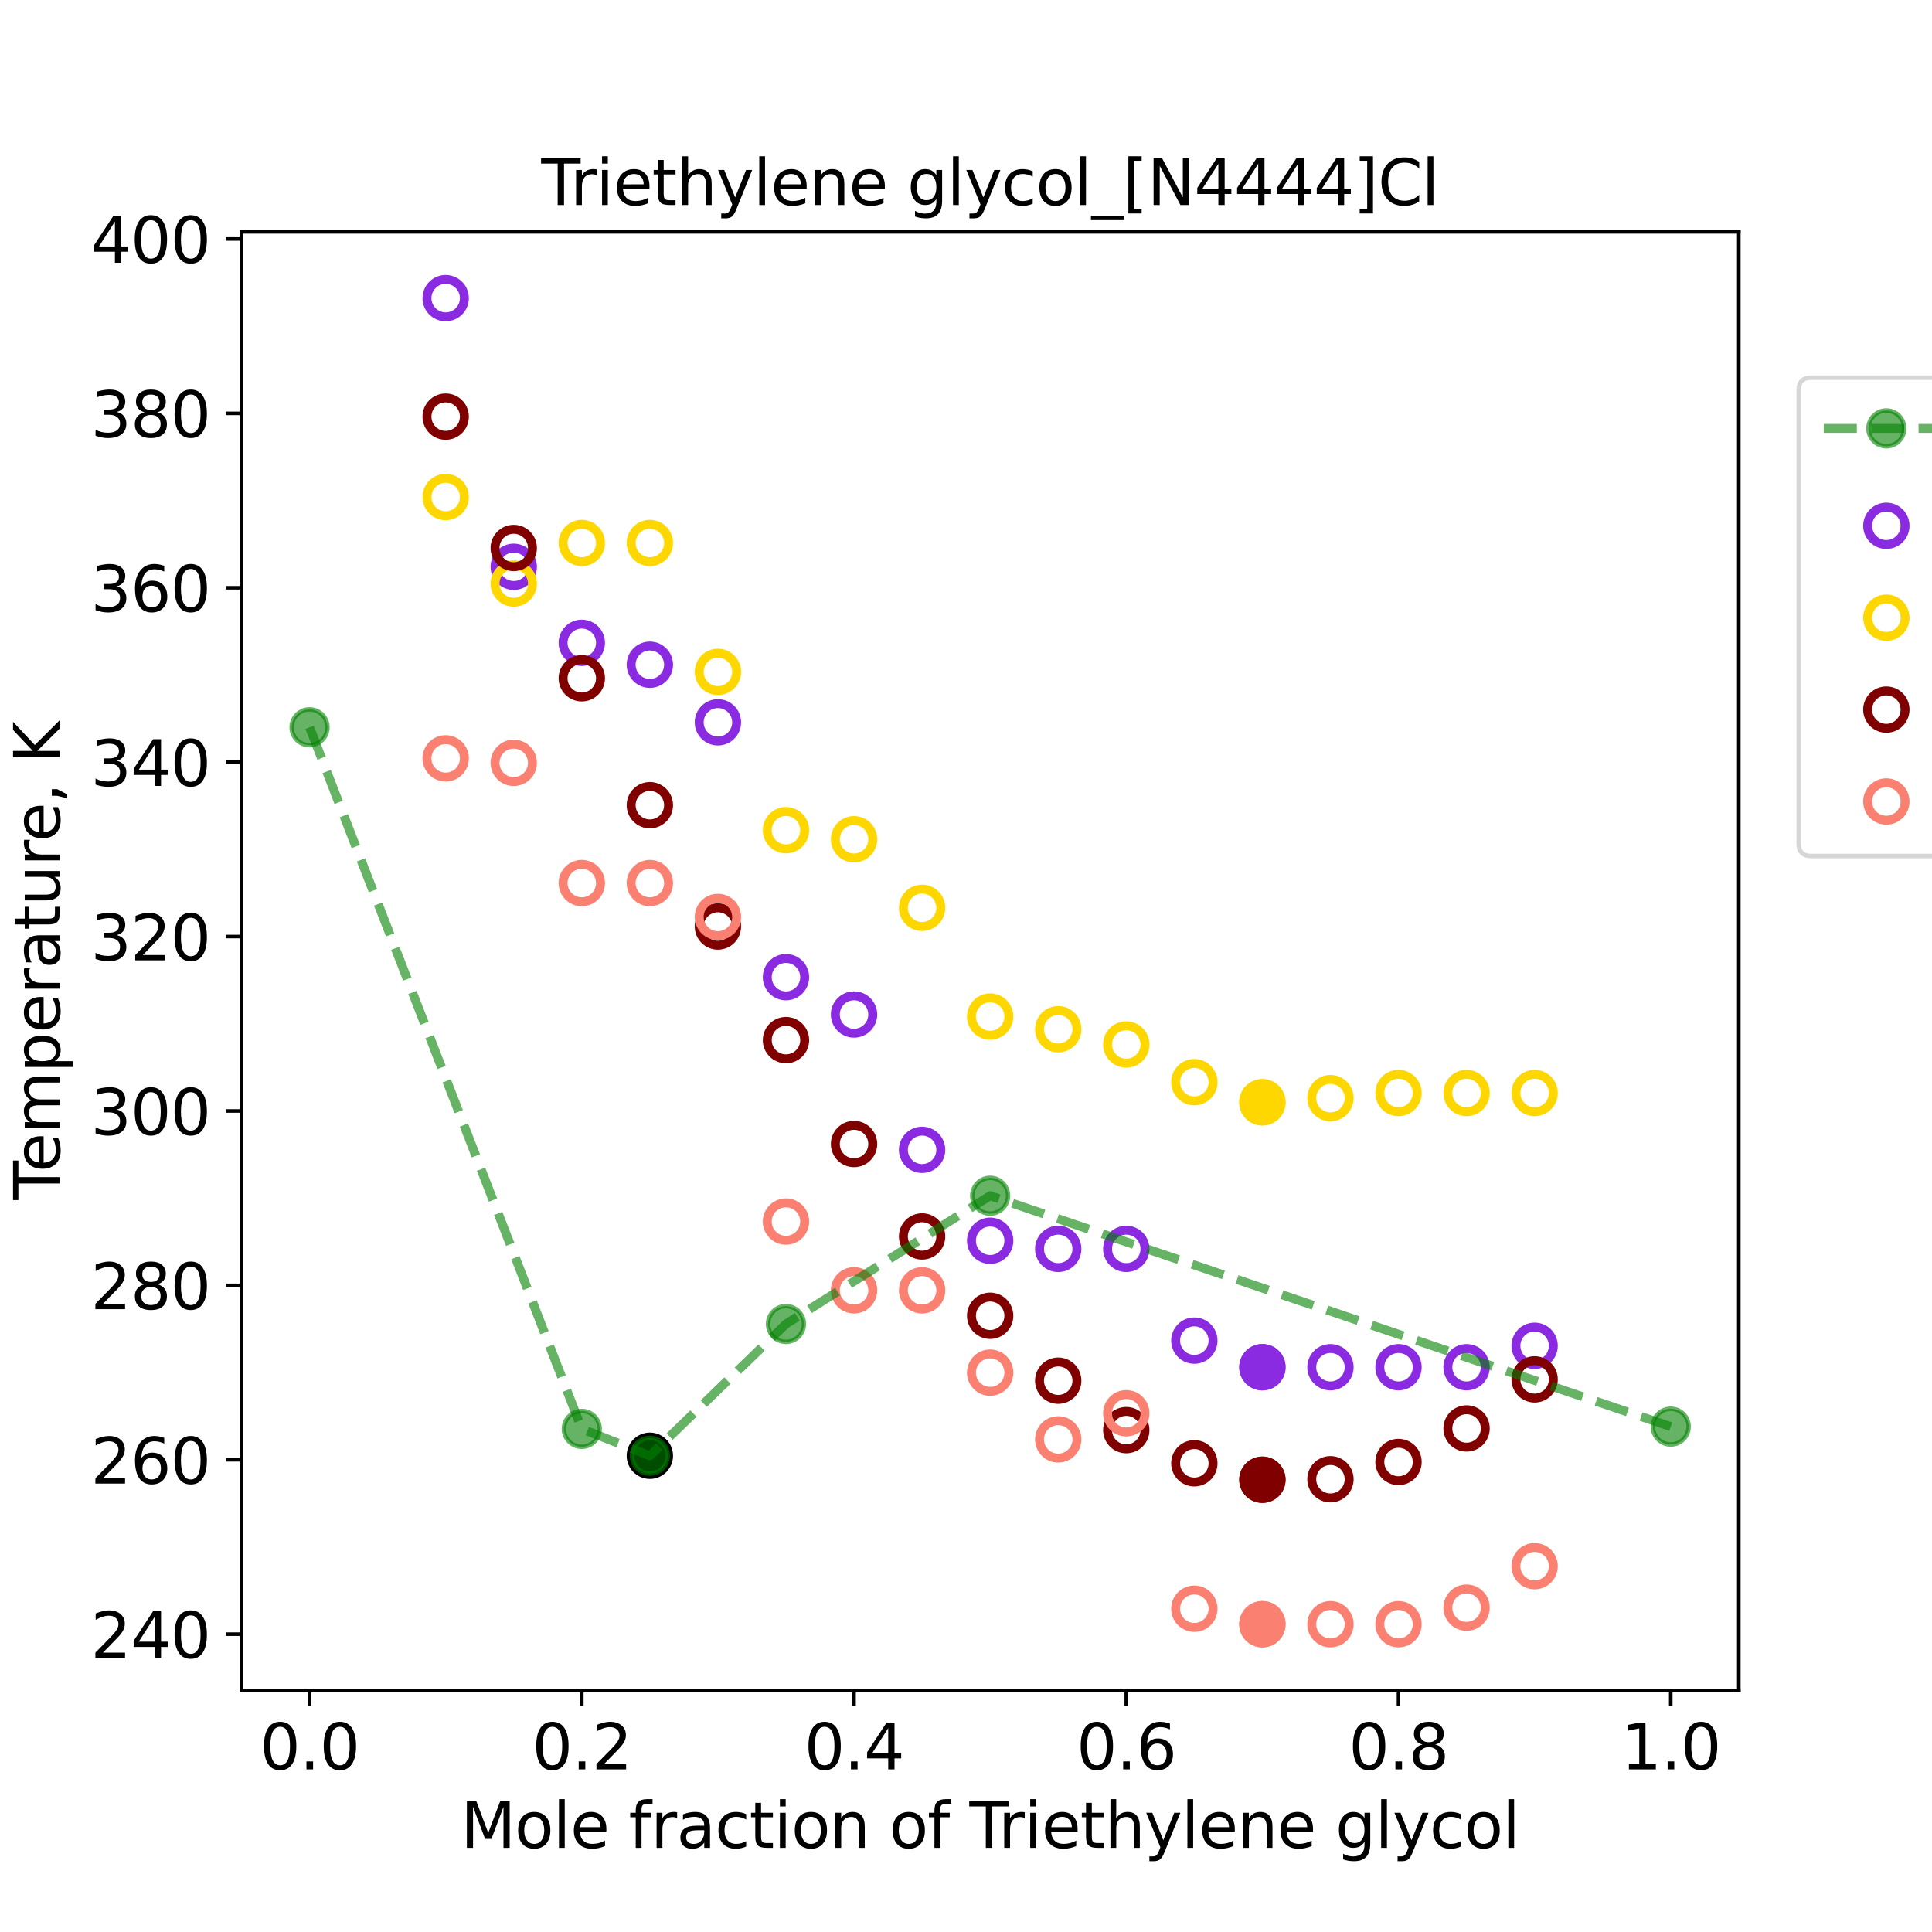 <?xml version="1.0" encoding="utf-8" standalone="no"?>
<!DOCTYPE svg PUBLIC "-//W3C//DTD SVG 1.1//EN"
  "http://www.w3.org/Graphics/SVG/1.1/DTD/svg11.dtd">
<svg xmlns:xlink="http://www.w3.org/1999/xlink" width="432pt" height="432pt" viewBox="0 0 432 432" xmlns="http://www.w3.org/2000/svg" version="1.1">
 <defs>
  <style type="text/css">*{stroke-linejoin: round; stroke-linecap: butt}</style>
 </defs>
 <g id="figure_1">
  <g id="patch_1">
   <path d="M 0 432 
L 432 432 
L 432 0 
L 0 0 
z
" style="fill: #ffffff"/>
  </g>
  <g id="axes_1">
   <g id="patch_2">
    <path d="M 54 378 
L 388.8 378 
L 388.8 51.84 
L 54 51.84 
z
" style="fill: #ffffff"/>
   </g>
   <g id="PathCollection_1">
    <defs>
     <path id="C0_0_ea75d1801b" d="M 0 4.183 
C 1.109 4.183 2.174 3.743 2.958 2.958 
C 3.743 2.174 4.183 1.109 4.183 -0 
C 4.183 -1.109 3.743 -2.174 2.958 -2.958 
C 2.174 -3.743 1.109 -4.183 0 -4.183 
C -1.109 -4.183 -2.174 -3.743 -2.958 -2.958 
C -3.743 -2.174 -4.183 -1.109 -4.183 0 
C -4.183 1.109 -3.743 2.174 -2.958 2.958 
C -2.174 3.743 -1.109 4.183 0 4.183 
z
"/>
    </defs>
    <g clip-path="url(#p69a6b32a7d)">
     <use xlink:href="#C0_0_ea75d1801b" x="99.655" y="66.665" style="fill: none; stroke: #8a2be2; stroke-width: 2"/>
    </g>
    <g clip-path="url(#p69a6b32a7d)">
     <use xlink:href="#C0_0_ea75d1801b" x="114.873" y="126.733" style="fill: none; stroke: #8a2be2; stroke-width: 2"/>
    </g>
    <g clip-path="url(#p69a6b32a7d)">
     <use xlink:href="#C0_0_ea75d1801b" x="130.091" y="143.737" style="fill: none; stroke: #8a2be2; stroke-width: 2"/>
    </g>
    <g clip-path="url(#p69a6b32a7d)">
     <use xlink:href="#C0_0_ea75d1801b" x="145.309" y="148.635" style="fill: none; stroke: #8a2be2; stroke-width: 2"/>
    </g>
    <g clip-path="url(#p69a6b32a7d)">
     <use xlink:href="#C0_0_ea75d1801b" x="160.527" y="161.515" style="fill: none; stroke: #8a2be2; stroke-width: 2"/>
    </g>
    <g clip-path="url(#p69a6b32a7d)">
     <use xlink:href="#C0_0_ea75d1801b" x="175.745" y="218.499" style="fill: none; stroke: #8a2be2; stroke-width: 2"/>
    </g>
    <g clip-path="url(#p69a6b32a7d)">
     <use xlink:href="#C0_0_ea75d1801b" x="190.964" y="226.847" style="fill: none; stroke: #8a2be2; stroke-width: 2"/>
    </g>
    <g clip-path="url(#p69a6b32a7d)">
     <use xlink:href="#C0_0_ea75d1801b" x="206.182" y="257.105" style="fill: none; stroke: #8a2be2; stroke-width: 2"/>
    </g>
    <g clip-path="url(#p69a6b32a7d)">
     <use xlink:href="#C0_0_ea75d1801b" x="221.4" y="277.436" style="fill: none; stroke: #8a2be2; stroke-width: 2"/>
    </g>
    <g clip-path="url(#p69a6b32a7d)">
     <use xlink:href="#C0_0_ea75d1801b" x="236.618" y="279.256" style="fill: none; stroke: #8a2be2; stroke-width: 2"/>
    </g>
    <g clip-path="url(#p69a6b32a7d)">
     <use xlink:href="#C0_0_ea75d1801b" x="251.836" y="279.256" style="fill: none; stroke: #8a2be2; stroke-width: 2"/>
    </g>
    <g clip-path="url(#p69a6b32a7d)">
     <use xlink:href="#C0_0_ea75d1801b" x="267.055" y="299.768" style="fill: none; stroke: #8a2be2; stroke-width: 2"/>
    </g>
    <g clip-path="url(#p69a6b32a7d)">
     <use xlink:href="#C0_0_ea75d1801b" x="282.273" y="305.715" style="fill: none; stroke: #8a2be2; stroke-width: 2"/>
    </g>
    <g clip-path="url(#p69a6b32a7d)">
     <use xlink:href="#C0_0_ea75d1801b" x="297.491" y="305.715" style="fill: none; stroke: #8a2be2; stroke-width: 2"/>
    </g>
    <g clip-path="url(#p69a6b32a7d)">
     <use xlink:href="#C0_0_ea75d1801b" x="312.709" y="305.715" style="fill: none; stroke: #8a2be2; stroke-width: 2"/>
    </g>
    <g clip-path="url(#p69a6b32a7d)">
     <use xlink:href="#C0_0_ea75d1801b" x="327.927" y="305.715" style="fill: none; stroke: #8a2be2; stroke-width: 2"/>
    </g>
    <g clip-path="url(#p69a6b32a7d)">
     <use xlink:href="#C0_0_ea75d1801b" x="343.145" y="300.92" style="fill: none; stroke: #8a2be2; stroke-width: 2"/>
    </g>
   </g>
   <g id="PathCollection_2">
    <defs>
     <path id="ma854fa7711" d="M 0 4.183 
C 1.109 4.183 2.174 3.743 2.958 2.958 
C 3.743 2.174 4.183 1.109 4.183 0 
C 4.183 -1.109 3.743 -2.174 2.958 -2.958 
C 2.174 -3.743 1.109 -4.183 0 -4.183 
C -1.109 -4.183 -2.174 -3.743 -2.958 -2.958 
C -3.743 -2.174 -4.183 -1.109 -4.183 0 
C -4.183 1.109 -3.743 2.174 -2.958 2.958 
C -2.174 3.743 -1.109 4.183 0 4.183 
z
" style="stroke: #8a2be2; stroke-width: 2"/>
    </defs>
    <g clip-path="url(#p69a6b32a7d)">
     <use xlink:href="#ma854fa7711" x="282.273" y="305.715" style="fill: #8a2be2; stroke: #8a2be2; stroke-width: 2"/>
    </g>
   </g>
   <g id="PathCollection_3">
    <defs>
     <path id="C1_0_8a185cbcf4" d="M 0 4.183 
C 1.109 4.183 2.174 3.743 2.958 2.958 
C 3.743 2.174 4.183 1.109 4.183 -0 
C 4.183 -1.109 3.743 -2.174 2.958 -2.958 
C 2.174 -3.743 1.109 -4.183 0 -4.183 
C -1.109 -4.183 -2.174 -3.743 -2.958 -2.958 
C -3.743 -2.174 -4.183 -1.109 -4.183 0 
C -4.183 1.109 -3.743 2.174 -2.958 2.958 
C -2.174 3.743 -1.109 4.183 0 4.183 
z
"/>
    </defs>
    <g clip-path="url(#p69a6b32a7d)">
     <use xlink:href="#C1_0_8a185cbcf4" x="99.655" y="111.134" style="fill: none; stroke: #ffd700; stroke-width: 2"/>
    </g>
    <g clip-path="url(#p69a6b32a7d)">
     <use xlink:href="#C1_0_8a185cbcf4" x="114.873" y="130.482" style="fill: none; stroke: #ffd700; stroke-width: 2"/>
    </g>
    <g clip-path="url(#p69a6b32a7d)">
     <use xlink:href="#C1_0_8a185cbcf4" x="130.091" y="121.409" style="fill: none; stroke: #ffd700; stroke-width: 2"/>
    </g>
    <g clip-path="url(#p69a6b32a7d)">
     <use xlink:href="#C1_0_8a185cbcf4" x="145.309" y="121.409" style="fill: none; stroke: #ffd700; stroke-width: 2"/>
    </g>
    <g clip-path="url(#p69a6b32a7d)">
     <use xlink:href="#C1_0_8a185cbcf4" x="160.527" y="150.231" style="fill: none; stroke: #ffd700; stroke-width: 2"/>
    </g>
    <g clip-path="url(#p69a6b32a7d)">
     <use xlink:href="#C1_0_8a185cbcf4" x="175.745" y="185.635" style="fill: none; stroke: #ffd700; stroke-width: 2"/>
    </g>
    <g clip-path="url(#p69a6b32a7d)">
     <use xlink:href="#C1_0_8a185cbcf4" x="190.964" y="187.658" style="fill: none; stroke: #ffd700; stroke-width: 2"/>
    </g>
    <g clip-path="url(#p69a6b32a7d)">
     <use xlink:href="#C1_0_8a185cbcf4" x="206.182" y="202.991" style="fill: none; stroke: #ffd700; stroke-width: 2"/>
    </g>
    <g clip-path="url(#p69a6b32a7d)">
     <use xlink:href="#C1_0_8a185cbcf4" x="221.4" y="227.304" style="fill: none; stroke: #ffd700; stroke-width: 2"/>
    </g>
    <g clip-path="url(#p69a6b32a7d)">
     <use xlink:href="#C1_0_8a185cbcf4" x="236.618" y="230.142" style="fill: none; stroke: #ffd700; stroke-width: 2"/>
    </g>
    <g clip-path="url(#p69a6b32a7d)">
     <use xlink:href="#C1_0_8a185cbcf4" x="251.836" y="233.547" style="fill: none; stroke: #ffd700; stroke-width: 2"/>
    </g>
    <g clip-path="url(#p69a6b32a7d)">
     <use xlink:href="#C1_0_8a185cbcf4" x="267.055" y="241.975" style="fill: none; stroke: #ffd700; stroke-width: 2"/>
    </g>
    <g clip-path="url(#p69a6b32a7d)">
     <use xlink:href="#C1_0_8a185cbcf4" x="282.273" y="246.471" style="fill: none; stroke: #ffd700; stroke-width: 2"/>
    </g>
    <g clip-path="url(#p69a6b32a7d)">
     <use xlink:href="#C1_0_8a185cbcf4" x="297.491" y="245.541" style="fill: none; stroke: #ffd700; stroke-width: 2"/>
    </g>
    <g clip-path="url(#p69a6b32a7d)">
     <use xlink:href="#C1_0_8a185cbcf4" x="312.709" y="244.397" style="fill: none; stroke: #ffd700; stroke-width: 2"/>
    </g>
    <g clip-path="url(#p69a6b32a7d)">
     <use xlink:href="#C1_0_8a185cbcf4" x="327.927" y="244.397" style="fill: none; stroke: #ffd700; stroke-width: 2"/>
    </g>
    <g clip-path="url(#p69a6b32a7d)">
     <use xlink:href="#C1_0_8a185cbcf4" x="343.145" y="244.397" style="fill: none; stroke: #ffd700; stroke-width: 2"/>
    </g>
   </g>
   <g id="PathCollection_4">
    <defs>
     <path id="m579e728702" d="M 0 4.183 
C 1.109 4.183 2.174 3.743 2.958 2.958 
C 3.743 2.174 4.183 1.109 4.183 0 
C 4.183 -1.109 3.743 -2.174 2.958 -2.958 
C 2.174 -3.743 1.109 -4.183 0 -4.183 
C -1.109 -4.183 -2.174 -3.743 -2.958 -2.958 
C -3.743 -2.174 -4.183 -1.109 -4.183 0 
C -4.183 1.109 -3.743 2.174 -2.958 2.958 
C -2.174 3.743 -1.109 4.183 0 4.183 
z
" style="stroke: #ffd700; stroke-width: 2"/>
    </defs>
    <g clip-path="url(#p69a6b32a7d)">
     <use xlink:href="#m579e728702" x="282.273" y="246.471" style="fill: #ffd700; stroke: #ffd700; stroke-width: 2"/>
    </g>
   </g>
   <g id="PathCollection_5">
    <defs>
     <path id="C2_0_45be7ba419" d="M 0 4.183 
C 1.109 4.183 2.174 3.743 2.958 2.958 
C 3.743 2.174 4.183 1.109 4.183 -0 
C 4.183 -1.109 3.743 -2.174 2.958 -2.958 
C 2.174 -3.743 1.109 -4.183 0 -4.183 
C -1.109 -4.183 -2.174 -3.743 -2.958 -2.958 
C -3.743 -2.174 -4.183 -1.109 -4.183 0 
C -4.183 1.109 -3.743 2.174 -2.958 2.958 
C -2.174 3.743 -1.109 4.183 0 4.183 
z
"/>
    </defs>
    <g clip-path="url(#p69a6b32a7d)">
     <use xlink:href="#C2_0_45be7ba419" x="99.655" y="93.163" style="fill: none; stroke: #800000; stroke-width: 2"/>
    </g>
    <g clip-path="url(#p69a6b32a7d)">
     <use xlink:href="#C2_0_45be7ba419" x="114.873" y="122.532" style="fill: none; stroke: #800000; stroke-width: 2"/>
    </g>
    <g clip-path="url(#p69a6b32a7d)">
     <use xlink:href="#C2_0_45be7ba419" x="130.091" y="151.664" style="fill: none; stroke: #800000; stroke-width: 2"/>
    </g>
    <g clip-path="url(#p69a6b32a7d)">
     <use xlink:href="#C2_0_45be7ba419" x="145.309" y="180.044" style="fill: none; stroke: #800000; stroke-width: 2"/>
    </g>
    <g clip-path="url(#p69a6b32a7d)">
     <use xlink:href="#C2_0_45be7ba419" x="160.527" y="207.172" style="fill: none; stroke: #800000; stroke-width: 2"/>
    </g>
    <g clip-path="url(#p69a6b32a7d)">
     <use xlink:href="#C2_0_45be7ba419" x="175.745" y="232.573" style="fill: none; stroke: #800000; stroke-width: 2"/>
    </g>
    <g clip-path="url(#p69a6b32a7d)">
     <use xlink:href="#C2_0_45be7ba419" x="190.964" y="255.807" style="fill: none; stroke: #800000; stroke-width: 2"/>
    </g>
    <g clip-path="url(#p69a6b32a7d)">
     <use xlink:href="#C2_0_45be7ba419" x="206.182" y="276.471" style="fill: none; stroke: #800000; stroke-width: 2"/>
    </g>
    <g clip-path="url(#p69a6b32a7d)">
     <use xlink:href="#C2_0_45be7ba419" x="221.4" y="294.211" style="fill: none; stroke: #800000; stroke-width: 2"/>
    </g>
    <g clip-path="url(#p69a6b32a7d)">
     <use xlink:href="#C2_0_45be7ba419" x="236.618" y="308.727" style="fill: none; stroke: #800000; stroke-width: 2"/>
    </g>
    <g clip-path="url(#p69a6b32a7d)">
     <use xlink:href="#C2_0_45be7ba419" x="251.836" y="319.781" style="fill: none; stroke: #800000; stroke-width: 2"/>
    </g>
    <g clip-path="url(#p69a6b32a7d)">
     <use xlink:href="#C2_0_45be7ba419" x="267.055" y="327.198" style="fill: none; stroke: #800000; stroke-width: 2"/>
    </g>
    <g clip-path="url(#p69a6b32a7d)">
     <use xlink:href="#C2_0_45be7ba419" x="282.273" y="330.87" style="fill: none; stroke: #800000; stroke-width: 2"/>
    </g>
    <g clip-path="url(#p69a6b32a7d)">
     <use xlink:href="#C2_0_45be7ba419" x="297.491" y="330.762" style="fill: none; stroke: #800000; stroke-width: 2"/>
    </g>
    <g clip-path="url(#p69a6b32a7d)">
     <use xlink:href="#C2_0_45be7ba419" x="312.709" y="326.906" style="fill: none; stroke: #800000; stroke-width: 2"/>
    </g>
    <g clip-path="url(#p69a6b32a7d)">
     <use xlink:href="#C2_0_45be7ba419" x="327.927" y="319.407" style="fill: none; stroke: #800000; stroke-width: 2"/>
    </g>
    <g clip-path="url(#p69a6b32a7d)">
     <use xlink:href="#C2_0_45be7ba419" x="343.145" y="308.433" style="fill: none; stroke: #800000; stroke-width: 2"/>
    </g>
   </g>
   <g id="PathCollection_6">
    <defs>
     <path id="m05f10bb26f" d="M 0 4.183 
C 1.109 4.183 2.174 3.743 2.958 2.958 
C 3.743 2.174 4.183 1.109 4.183 0 
C 4.183 -1.109 3.743 -2.174 2.958 -2.958 
C 2.174 -3.743 1.109 -4.183 0 -4.183 
C -1.109 -4.183 -2.174 -3.743 -2.958 -2.958 
C -3.743 -2.174 -4.183 -1.109 -4.183 0 
C -4.183 1.109 -3.743 2.174 -2.958 2.958 
C -2.174 3.743 -1.109 4.183 0 4.183 
z
" style="stroke: #800000; stroke-width: 2"/>
    </defs>
    <g clip-path="url(#p69a6b32a7d)">
     <use xlink:href="#m05f10bb26f" x="282.273" y="330.87" style="fill: #800000; stroke: #800000; stroke-width: 2"/>
    </g>
   </g>
   <g id="PathCollection_7">
    <defs>
     <path id="C3_0_28c81e7f8f" d="M 0 4.183 
C 1.109 4.183 2.174 3.743 2.958 2.958 
C 3.743 2.174 4.183 1.109 4.183 -0 
C 4.183 -1.109 3.743 -2.174 2.958 -2.958 
C 2.174 -3.743 1.109 -4.183 0 -4.183 
C -1.109 -4.183 -2.174 -3.743 -2.958 -2.958 
C -3.743 -2.174 -4.183 -1.109 -4.183 0 
C -4.183 1.109 -3.743 2.174 -2.958 2.958 
C -2.174 3.743 -1.109 4.183 0 4.183 
z
"/>
    </defs>
    <g clip-path="url(#p69a6b32a7d)">
     <use xlink:href="#C3_0_28c81e7f8f" x="99.655" y="169.573" style="fill: none; stroke: #fa8072; stroke-width: 2"/>
    </g>
    <g clip-path="url(#p69a6b32a7d)">
     <use xlink:href="#C3_0_28c81e7f8f" x="114.873" y="170.575" style="fill: none; stroke: #fa8072; stroke-width: 2"/>
    </g>
    <g clip-path="url(#p69a6b32a7d)">
     <use xlink:href="#C3_0_28c81e7f8f" x="130.091" y="197.455" style="fill: none; stroke: #fa8072; stroke-width: 2"/>
    </g>
    <g clip-path="url(#p69a6b32a7d)">
     <use xlink:href="#C3_0_28c81e7f8f" x="145.309" y="197.455" style="fill: none; stroke: #fa8072; stroke-width: 2"/>
    </g>
    <g clip-path="url(#p69a6b32a7d)">
     <use xlink:href="#C3_0_28c81e7f8f" x="160.527" y="205.031" style="fill: none; stroke: #fa8072; stroke-width: 2"/>
    </g>
    <g clip-path="url(#p69a6b32a7d)">
     <use xlink:href="#C3_0_28c81e7f8f" x="175.745" y="273.146" style="fill: none; stroke: #fa8072; stroke-width: 2"/>
    </g>
    <g clip-path="url(#p69a6b32a7d)">
     <use xlink:href="#C3_0_28c81e7f8f" x="190.964" y="288.522" style="fill: none; stroke: #fa8072; stroke-width: 2"/>
    </g>
    <g clip-path="url(#p69a6b32a7d)">
     <use xlink:href="#C3_0_28c81e7f8f" x="206.182" y="288.522" style="fill: none; stroke: #fa8072; stroke-width: 2"/>
    </g>
    <g clip-path="url(#p69a6b32a7d)">
     <use xlink:href="#C3_0_28c81e7f8f" x="221.4" y="306.928" style="fill: none; stroke: #fa8072; stroke-width: 2"/>
    </g>
    <g clip-path="url(#p69a6b32a7d)">
     <use xlink:href="#C3_0_28c81e7f8f" x="236.618" y="321.855" style="fill: none; stroke: #fa8072; stroke-width: 2"/>
    </g>
    <g clip-path="url(#p69a6b32a7d)">
     <use xlink:href="#C3_0_28c81e7f8f" x="251.836" y="316.008" style="fill: none; stroke: #fa8072; stroke-width: 2"/>
    </g>
    <g clip-path="url(#p69a6b32a7d)">
     <use xlink:href="#C3_0_28c81e7f8f" x="267.055" y="359.712" style="fill: none; stroke: #fa8072; stroke-width: 2"/>
    </g>
    <g clip-path="url(#p69a6b32a7d)">
     <use xlink:href="#C3_0_28c81e7f8f" x="282.273" y="363.175" style="fill: none; stroke: #fa8072; stroke-width: 2"/>
    </g>
    <g clip-path="url(#p69a6b32a7d)">
     <use xlink:href="#C3_0_28c81e7f8f" x="297.491" y="363.175" style="fill: none; stroke: #fa8072; stroke-width: 2"/>
    </g>
    <g clip-path="url(#p69a6b32a7d)">
     <use xlink:href="#C3_0_28c81e7f8f" x="312.709" y="363.175" style="fill: none; stroke: #fa8072; stroke-width: 2"/>
    </g>
    <g clip-path="url(#p69a6b32a7d)">
     <use xlink:href="#C3_0_28c81e7f8f" x="327.927" y="359.473" style="fill: none; stroke: #fa8072; stroke-width: 2"/>
    </g>
    <g clip-path="url(#p69a6b32a7d)">
     <use xlink:href="#C3_0_28c81e7f8f" x="343.145" y="350.198" style="fill: none; stroke: #fa8072; stroke-width: 2"/>
    </g>
   </g>
   <g id="PathCollection_8">
    <defs>
     <path id="m767ff9e479" d="M 0 4.183 
C 1.109 4.183 2.174 3.743 2.958 2.958 
C 3.743 2.174 4.183 1.109 4.183 0 
C 4.183 -1.109 3.743 -2.174 2.958 -2.958 
C 2.174 -3.743 1.109 -4.183 0 -4.183 
C -1.109 -4.183 -2.174 -3.743 -2.958 -2.958 
C -3.743 -2.174 -4.183 -1.109 -4.183 0 
C -4.183 1.109 -3.743 2.174 -2.958 2.958 
C -2.174 3.743 -1.109 4.183 0 4.183 
z
" style="stroke: #fa8072; stroke-width: 2"/>
    </defs>
    <g clip-path="url(#p69a6b32a7d)">
     <use xlink:href="#m767ff9e479" x="282.273" y="363.175" style="fill: #fa8072; stroke: #fa8072; stroke-width: 2"/>
    </g>
   </g>
   <g id="PathCollection_9">
    <defs>
     <path id="medb90d5c50" d="M 0 4.183 
C 1.109 4.183 2.174 3.743 2.958 2.958 
C 3.743 2.174 4.183 1.109 4.183 0 
C 4.183 -1.109 3.743 -2.174 2.958 -2.958 
C 2.174 -3.743 1.109 -4.183 0 -4.183 
C -1.109 -4.183 -2.174 -3.743 -2.958 -2.958 
C -3.743 -2.174 -4.183 -1.109 -4.183 0 
C -4.183 1.109 -3.743 2.174 -2.958 2.958 
C -2.174 3.743 -1.109 4.183 0 4.183 
z
" style="stroke: #000000; stroke-width: 2"/>
    </defs>
    <g clip-path="url(#p69a6b32a7d)">
     <use xlink:href="#medb90d5c50" x="145.309" y="325.51" style="stroke: #000000; stroke-width: 2"/>
    </g>
   </g>
   <g id="matplotlib.axis_1">
    <g id="xtick_1">
     <g id="line2d_1">
      <defs>
       <path id="m8819a1ebcc" d="M 0 0 
L 0 3.5 
" style="stroke: #000000; stroke-width: 0.8"/>
      </defs>
      <g>
       <use xlink:href="#m8819a1ebcc" x="69.218" y="378" style="stroke: #000000; stroke-width: 0.8"/>
      </g>
     </g>
     <g id="text_1">
      <!-- 0.0 -->
      <g transform="translate(58.086 395.638)scale(0.14 -0.14)">
       <defs>
        <path id="DejaVuSans-30" d="M 2034 4250 
Q 1547 4250 1301 3770 
Q 1056 3291 1056 2328 
Q 1056 1369 1301 889 
Q 1547 409 2034 409 
Q 2525 409 2770 889 
Q 3016 1369 3016 2328 
Q 3016 3291 2770 3770 
Q 2525 4250 2034 4250 
z
M 2034 4750 
Q 2819 4750 3233 4129 
Q 3647 3509 3647 2328 
Q 3647 1150 3233 529 
Q 2819 -91 2034 -91 
Q 1250 -91 836 529 
Q 422 1150 422 2328 
Q 422 3509 836 4129 
Q 1250 4750 2034 4750 
z
" transform="scale(0.016)"/>
        <path id="DejaVuSans-2e" d="M 684 794 
L 1344 794 
L 1344 0 
L 684 0 
L 684 794 
z
" transform="scale(0.016)"/>
       </defs>
       <use xlink:href="#DejaVuSans-30"/>
       <use xlink:href="#DejaVuSans-2e" x="63.623"/>
       <use xlink:href="#DejaVuSans-30" x="95.41"/>
      </g>
     </g>
    </g>
    <g id="xtick_2">
     <g id="line2d_2">
      <g>
       <use xlink:href="#m8819a1ebcc" x="130.091" y="378" style="stroke: #000000; stroke-width: 0.8"/>
      </g>
     </g>
     <g id="text_2">
      <!-- 0.2 -->
      <g transform="translate(118.959 395.638)scale(0.14 -0.14)">
       <defs>
        <path id="DejaVuSans-32" d="M 1228 531 
L 3431 531 
L 3431 0 
L 469 0 
L 469 531 
Q 828 903 1448 1529 
Q 2069 2156 2228 2338 
Q 2531 2678 2651 2914 
Q 2772 3150 2772 3378 
Q 2772 3750 2511 3984 
Q 2250 4219 1831 4219 
Q 1534 4219 1204 4116 
Q 875 4013 500 3803 
L 500 4441 
Q 881 4594 1212 4672 
Q 1544 4750 1819 4750 
Q 2544 4750 2975 4387 
Q 3406 4025 3406 3419 
Q 3406 3131 3298 2873 
Q 3191 2616 2906 2266 
Q 2828 2175 2409 1742 
Q 1991 1309 1228 531 
z
" transform="scale(0.016)"/>
       </defs>
       <use xlink:href="#DejaVuSans-30"/>
       <use xlink:href="#DejaVuSans-2e" x="63.623"/>
       <use xlink:href="#DejaVuSans-32" x="95.41"/>
      </g>
     </g>
    </g>
    <g id="xtick_3">
     <g id="line2d_3">
      <g>
       <use xlink:href="#m8819a1ebcc" x="190.964" y="378" style="stroke: #000000; stroke-width: 0.8"/>
      </g>
     </g>
     <g id="text_3">
      <!-- 0.4 -->
      <g transform="translate(179.831 395.638)scale(0.14 -0.14)">
       <defs>
        <path id="DejaVuSans-34" d="M 2419 4116 
L 825 1625 
L 2419 1625 
L 2419 4116 
z
M 2253 4666 
L 3047 4666 
L 3047 1625 
L 3713 1625 
L 3713 1100 
L 3047 1100 
L 3047 0 
L 2419 0 
L 2419 1100 
L 313 1100 
L 313 1709 
L 2253 4666 
z
" transform="scale(0.016)"/>
       </defs>
       <use xlink:href="#DejaVuSans-30"/>
       <use xlink:href="#DejaVuSans-2e" x="63.623"/>
       <use xlink:href="#DejaVuSans-34" x="95.41"/>
      </g>
     </g>
    </g>
    <g id="xtick_4">
     <g id="line2d_4">
      <g>
       <use xlink:href="#m8819a1ebcc" x="251.836" y="378" style="stroke: #000000; stroke-width: 0.8"/>
      </g>
     </g>
     <g id="text_4">
      <!-- 0.6 -->
      <g transform="translate(240.704 395.638)scale(0.14 -0.14)">
       <defs>
        <path id="DejaVuSans-36" d="M 2113 2584 
Q 1688 2584 1439 2293 
Q 1191 2003 1191 1497 
Q 1191 994 1439 701 
Q 1688 409 2113 409 
Q 2538 409 2786 701 
Q 3034 994 3034 1497 
Q 3034 2003 2786 2293 
Q 2538 2584 2113 2584 
z
M 3366 4563 
L 3366 3988 
Q 3128 4100 2886 4159 
Q 2644 4219 2406 4219 
Q 1781 4219 1451 3797 
Q 1122 3375 1075 2522 
Q 1259 2794 1537 2939 
Q 1816 3084 2150 3084 
Q 2853 3084 3261 2657 
Q 3669 2231 3669 1497 
Q 3669 778 3244 343 
Q 2819 -91 2113 -91 
Q 1303 -91 875 529 
Q 447 1150 447 2328 
Q 447 3434 972 4092 
Q 1497 4750 2381 4750 
Q 2619 4750 2861 4703 
Q 3103 4656 3366 4563 
z
" transform="scale(0.016)"/>
       </defs>
       <use xlink:href="#DejaVuSans-30"/>
       <use xlink:href="#DejaVuSans-2e" x="63.623"/>
       <use xlink:href="#DejaVuSans-36" x="95.41"/>
      </g>
     </g>
    </g>
    <g id="xtick_5">
     <g id="line2d_5">
      <g>
       <use xlink:href="#m8819a1ebcc" x="312.709" y="378" style="stroke: #000000; stroke-width: 0.8"/>
      </g>
     </g>
     <g id="text_5">
      <!-- 0.8 -->
      <g transform="translate(301.577 395.638)scale(0.14 -0.14)">
       <defs>
        <path id="DejaVuSans-38" d="M 2034 2216 
Q 1584 2216 1326 1975 
Q 1069 1734 1069 1313 
Q 1069 891 1326 650 
Q 1584 409 2034 409 
Q 2484 409 2743 651 
Q 3003 894 3003 1313 
Q 3003 1734 2745 1975 
Q 2488 2216 2034 2216 
z
M 1403 2484 
Q 997 2584 770 2862 
Q 544 3141 544 3541 
Q 544 4100 942 4425 
Q 1341 4750 2034 4750 
Q 2731 4750 3128 4425 
Q 3525 4100 3525 3541 
Q 3525 3141 3298 2862 
Q 3072 2584 2669 2484 
Q 3125 2378 3379 2068 
Q 3634 1759 3634 1313 
Q 3634 634 3220 271 
Q 2806 -91 2034 -91 
Q 1263 -91 848 271 
Q 434 634 434 1313 
Q 434 1759 690 2068 
Q 947 2378 1403 2484 
z
M 1172 3481 
Q 1172 3119 1398 2916 
Q 1625 2713 2034 2713 
Q 2441 2713 2670 2916 
Q 2900 3119 2900 3481 
Q 2900 3844 2670 4047 
Q 2441 4250 2034 4250 
Q 1625 4250 1398 4047 
Q 1172 3844 1172 3481 
z
" transform="scale(0.016)"/>
       </defs>
       <use xlink:href="#DejaVuSans-30"/>
       <use xlink:href="#DejaVuSans-2e" x="63.623"/>
       <use xlink:href="#DejaVuSans-38" x="95.41"/>
      </g>
     </g>
    </g>
    <g id="xtick_6">
     <g id="line2d_6">
      <g>
       <use xlink:href="#m8819a1ebcc" x="373.582" y="378" style="stroke: #000000; stroke-width: 0.8"/>
      </g>
     </g>
     <g id="text_6">
      <!-- 1.0 -->
      <g transform="translate(362.45 395.638)scale(0.14 -0.14)">
       <defs>
        <path id="DejaVuSans-31" d="M 794 531 
L 1825 531 
L 1825 4091 
L 703 3866 
L 703 4441 
L 1819 4666 
L 2450 4666 
L 2450 531 
L 3481 531 
L 3481 0 
L 794 0 
L 794 531 
z
" transform="scale(0.016)"/>
       </defs>
       <use xlink:href="#DejaVuSans-31"/>
       <use xlink:href="#DejaVuSans-2e" x="63.623"/>
       <use xlink:href="#DejaVuSans-30" x="95.41"/>
      </g>
     </g>
    </g>
    <g id="text_7">
     <!-- Mole fraction of Triethylene glycol -->
     <g transform="translate(102.991 413.187)scale(0.14 -0.14)">
      <defs>
       <path id="DejaVuSans-4d" d="M 628 4666 
L 1569 4666 
L 2759 1491 
L 3956 4666 
L 4897 4666 
L 4897 0 
L 4281 0 
L 4281 4097 
L 3078 897 
L 2444 897 
L 1241 4097 
L 1241 0 
L 628 0 
L 628 4666 
z
" transform="scale(0.016)"/>
       <path id="DejaVuSans-6f" d="M 1959 3097 
Q 1497 3097 1228 2736 
Q 959 2375 959 1747 
Q 959 1119 1226 758 
Q 1494 397 1959 397 
Q 2419 397 2687 759 
Q 2956 1122 2956 1747 
Q 2956 2369 2687 2733 
Q 2419 3097 1959 3097 
z
M 1959 3584 
Q 2709 3584 3137 3096 
Q 3566 2609 3566 1747 
Q 3566 888 3137 398 
Q 2709 -91 1959 -91 
Q 1206 -91 779 398 
Q 353 888 353 1747 
Q 353 2609 779 3096 
Q 1206 3584 1959 3584 
z
" transform="scale(0.016)"/>
       <path id="DejaVuSans-6c" d="M 603 4863 
L 1178 4863 
L 1178 0 
L 603 0 
L 603 4863 
z
" transform="scale(0.016)"/>
       <path id="DejaVuSans-65" d="M 3597 1894 
L 3597 1613 
L 953 1613 
Q 991 1019 1311 708 
Q 1631 397 2203 397 
Q 2534 397 2845 478 
Q 3156 559 3463 722 
L 3463 178 
Q 3153 47 2828 -22 
Q 2503 -91 2169 -91 
Q 1331 -91 842 396 
Q 353 884 353 1716 
Q 353 2575 817 3079 
Q 1281 3584 2069 3584 
Q 2775 3584 3186 3129 
Q 3597 2675 3597 1894 
z
M 3022 2063 
Q 3016 2534 2758 2815 
Q 2500 3097 2075 3097 
Q 1594 3097 1305 2825 
Q 1016 2553 972 2059 
L 3022 2063 
z
" transform="scale(0.016)"/>
       <path id="DejaVuSans-20" transform="scale(0.016)"/>
       <path id="DejaVuSans-66" d="M 2375 4863 
L 2375 4384 
L 1825 4384 
Q 1516 4384 1395 4259 
Q 1275 4134 1275 3809 
L 1275 3500 
L 2222 3500 
L 2222 3053 
L 1275 3053 
L 1275 0 
L 697 0 
L 697 3053 
L 147 3053 
L 147 3500 
L 697 3500 
L 697 3744 
Q 697 4328 969 4595 
Q 1241 4863 1831 4863 
L 2375 4863 
z
" transform="scale(0.016)"/>
       <path id="DejaVuSans-72" d="M 2631 2963 
Q 2534 3019 2420 3045 
Q 2306 3072 2169 3072 
Q 1681 3072 1420 2755 
Q 1159 2438 1159 1844 
L 1159 0 
L 581 0 
L 581 3500 
L 1159 3500 
L 1159 2956 
Q 1341 3275 1631 3429 
Q 1922 3584 2338 3584 
Q 2397 3584 2469 3576 
Q 2541 3569 2628 3553 
L 2631 2963 
z
" transform="scale(0.016)"/>
       <path id="DejaVuSans-61" d="M 2194 1759 
Q 1497 1759 1228 1600 
Q 959 1441 959 1056 
Q 959 750 1161 570 
Q 1363 391 1709 391 
Q 2188 391 2477 730 
Q 2766 1069 2766 1631 
L 2766 1759 
L 2194 1759 
z
M 3341 1997 
L 3341 0 
L 2766 0 
L 2766 531 
Q 2569 213 2275 61 
Q 1981 -91 1556 -91 
Q 1019 -91 701 211 
Q 384 513 384 1019 
Q 384 1609 779 1909 
Q 1175 2209 1959 2209 
L 2766 2209 
L 2766 2266 
Q 2766 2663 2505 2880 
Q 2244 3097 1772 3097 
Q 1472 3097 1187 3025 
Q 903 2953 641 2809 
L 641 3341 
Q 956 3463 1253 3523 
Q 1550 3584 1831 3584 
Q 2591 3584 2966 3190 
Q 3341 2797 3341 1997 
z
" transform="scale(0.016)"/>
       <path id="DejaVuSans-63" d="M 3122 3366 
L 3122 2828 
Q 2878 2963 2633 3030 
Q 2388 3097 2138 3097 
Q 1578 3097 1268 2742 
Q 959 2388 959 1747 
Q 959 1106 1268 751 
Q 1578 397 2138 397 
Q 2388 397 2633 464 
Q 2878 531 3122 666 
L 3122 134 
Q 2881 22 2623 -34 
Q 2366 -91 2075 -91 
Q 1284 -91 818 406 
Q 353 903 353 1747 
Q 353 2603 823 3093 
Q 1294 3584 2113 3584 
Q 2378 3584 2631 3529 
Q 2884 3475 3122 3366 
z
" transform="scale(0.016)"/>
       <path id="DejaVuSans-74" d="M 1172 4494 
L 1172 3500 
L 2356 3500 
L 2356 3053 
L 1172 3053 
L 1172 1153 
Q 1172 725 1289 603 
Q 1406 481 1766 481 
L 2356 481 
L 2356 0 
L 1766 0 
Q 1100 0 847 248 
Q 594 497 594 1153 
L 594 3053 
L 172 3053 
L 172 3500 
L 594 3500 
L 594 4494 
L 1172 4494 
z
" transform="scale(0.016)"/>
       <path id="DejaVuSans-69" d="M 603 3500 
L 1178 3500 
L 1178 0 
L 603 0 
L 603 3500 
z
M 603 4863 
L 1178 4863 
L 1178 4134 
L 603 4134 
L 603 4863 
z
" transform="scale(0.016)"/>
       <path id="DejaVuSans-6e" d="M 3513 2113 
L 3513 0 
L 2938 0 
L 2938 2094 
Q 2938 2591 2744 2837 
Q 2550 3084 2163 3084 
Q 1697 3084 1428 2787 
Q 1159 2491 1159 1978 
L 1159 0 
L 581 0 
L 581 3500 
L 1159 3500 
L 1159 2956 
Q 1366 3272 1645 3428 
Q 1925 3584 2291 3584 
Q 2894 3584 3203 3211 
Q 3513 2838 3513 2113 
z
" transform="scale(0.016)"/>
       <path id="DejaVuSans-54" d="M -19 4666 
L 3928 4666 
L 3928 4134 
L 2272 4134 
L 2272 0 
L 1638 0 
L 1638 4134 
L -19 4134 
L -19 4666 
z
" transform="scale(0.016)"/>
       <path id="DejaVuSans-68" d="M 3513 2113 
L 3513 0 
L 2938 0 
L 2938 2094 
Q 2938 2591 2744 2837 
Q 2550 3084 2163 3084 
Q 1697 3084 1428 2787 
Q 1159 2491 1159 1978 
L 1159 0 
L 581 0 
L 581 4863 
L 1159 4863 
L 1159 2956 
Q 1366 3272 1645 3428 
Q 1925 3584 2291 3584 
Q 2894 3584 3203 3211 
Q 3513 2838 3513 2113 
z
" transform="scale(0.016)"/>
       <path id="DejaVuSans-79" d="M 2059 -325 
Q 1816 -950 1584 -1140 
Q 1353 -1331 966 -1331 
L 506 -1331 
L 506 -850 
L 844 -850 
Q 1081 -850 1212 -737 
Q 1344 -625 1503 -206 
L 1606 56 
L 191 3500 
L 800 3500 
L 1894 763 
L 2988 3500 
L 3597 3500 
L 2059 -325 
z
" transform="scale(0.016)"/>
       <path id="DejaVuSans-67" d="M 2906 1791 
Q 2906 2416 2648 2759 
Q 2391 3103 1925 3103 
Q 1463 3103 1205 2759 
Q 947 2416 947 1791 
Q 947 1169 1205 825 
Q 1463 481 1925 481 
Q 2391 481 2648 825 
Q 2906 1169 2906 1791 
z
M 3481 434 
Q 3481 -459 3084 -895 
Q 2688 -1331 1869 -1331 
Q 1566 -1331 1297 -1286 
Q 1028 -1241 775 -1147 
L 775 -588 
Q 1028 -725 1275 -790 
Q 1522 -856 1778 -856 
Q 2344 -856 2625 -561 
Q 2906 -266 2906 331 
L 2906 616 
Q 2728 306 2450 153 
Q 2172 0 1784 0 
Q 1141 0 747 490 
Q 353 981 353 1791 
Q 353 2603 747 3093 
Q 1141 3584 1784 3584 
Q 2172 3584 2450 3431 
Q 2728 3278 2906 2969 
L 2906 3500 
L 3481 3500 
L 3481 434 
z
" transform="scale(0.016)"/>
      </defs>
      <use xlink:href="#DejaVuSans-4d"/>
      <use xlink:href="#DejaVuSans-6f" x="86.279"/>
      <use xlink:href="#DejaVuSans-6c" x="147.461"/>
      <use xlink:href="#DejaVuSans-65" x="175.244"/>
      <use xlink:href="#DejaVuSans-20" x="236.768"/>
      <use xlink:href="#DejaVuSans-66" x="268.555"/>
      <use xlink:href="#DejaVuSans-72" x="303.76"/>
      <use xlink:href="#DejaVuSans-61" x="344.873"/>
      <use xlink:href="#DejaVuSans-63" x="406.152"/>
      <use xlink:href="#DejaVuSans-74" x="461.133"/>
      <use xlink:href="#DejaVuSans-69" x="500.342"/>
      <use xlink:href="#DejaVuSans-6f" x="528.125"/>
      <use xlink:href="#DejaVuSans-6e" x="589.307"/>
      <use xlink:href="#DejaVuSans-20" x="652.686"/>
      <use xlink:href="#DejaVuSans-6f" x="684.473"/>
      <use xlink:href="#DejaVuSans-66" x="745.654"/>
      <use xlink:href="#DejaVuSans-20" x="780.859"/>
      <use xlink:href="#DejaVuSans-54" x="812.646"/>
      <use xlink:href="#DejaVuSans-72" x="858.98"/>
      <use xlink:href="#DejaVuSans-69" x="900.094"/>
      <use xlink:href="#DejaVuSans-65" x="927.877"/>
      <use xlink:href="#DejaVuSans-74" x="989.4"/>
      <use xlink:href="#DejaVuSans-68" x="1028.609"/>
      <use xlink:href="#DejaVuSans-79" x="1091.988"/>
      <use xlink:href="#DejaVuSans-6c" x="1151.168"/>
      <use xlink:href="#DejaVuSans-65" x="1178.951"/>
      <use xlink:href="#DejaVuSans-6e" x="1240.475"/>
      <use xlink:href="#DejaVuSans-65" x="1303.854"/>
      <use xlink:href="#DejaVuSans-20" x="1365.377"/>
      <use xlink:href="#DejaVuSans-67" x="1397.164"/>
      <use xlink:href="#DejaVuSans-6c" x="1460.641"/>
      <use xlink:href="#DejaVuSans-79" x="1488.424"/>
      <use xlink:href="#DejaVuSans-63" x="1547.604"/>
      <use xlink:href="#DejaVuSans-6f" x="1602.584"/>
      <use xlink:href="#DejaVuSans-6c" x="1663.766"/>
     </g>
    </g>
   </g>
   <g id="matplotlib.axis_2">
    <g id="ytick_1">
     <g id="line2d_7">
      <defs>
       <path id="mab2444a332" d="M 0 0 
L -3.5 0 
" style="stroke: #000000; stroke-width: 0.8"/>
      </defs>
      <g>
       <use xlink:href="#mab2444a332" x="54" y="365.403" style="stroke: #000000; stroke-width: 0.8"/>
      </g>
     </g>
     <g id="text_8">
      <!-- 240 -->
      <g transform="translate(20.277 370.722)scale(0.14 -0.14)">
       <use xlink:href="#DejaVuSans-32"/>
       <use xlink:href="#DejaVuSans-34" x="63.623"/>
       <use xlink:href="#DejaVuSans-30" x="127.246"/>
      </g>
     </g>
    </g>
    <g id="ytick_2">
     <g id="line2d_8">
      <g>
       <use xlink:href="#mab2444a332" x="54" y="326.407" style="stroke: #000000; stroke-width: 0.8"/>
      </g>
     </g>
     <g id="text_9">
      <!-- 260 -->
      <g transform="translate(20.277 331.726)scale(0.14 -0.14)">
       <use xlink:href="#DejaVuSans-32"/>
       <use xlink:href="#DejaVuSans-36" x="63.623"/>
       <use xlink:href="#DejaVuSans-30" x="127.246"/>
      </g>
     </g>
    </g>
    <g id="ytick_3">
     <g id="line2d_9">
      <g>
       <use xlink:href="#mab2444a332" x="54" y="287.411" style="stroke: #000000; stroke-width: 0.8"/>
      </g>
     </g>
     <g id="text_10">
      <!-- 280 -->
      <g transform="translate(20.277 292.73)scale(0.14 -0.14)">
       <use xlink:href="#DejaVuSans-32"/>
       <use xlink:href="#DejaVuSans-38" x="63.623"/>
       <use xlink:href="#DejaVuSans-30" x="127.246"/>
      </g>
     </g>
    </g>
    <g id="ytick_4">
     <g id="line2d_10">
      <g>
       <use xlink:href="#mab2444a332" x="54" y="248.414" style="stroke: #000000; stroke-width: 0.8"/>
      </g>
     </g>
     <g id="text_11">
      <!-- 300 -->
      <g transform="translate(20.277 253.733)scale(0.14 -0.14)">
       <defs>
        <path id="DejaVuSans-33" d="M 2597 2516 
Q 3050 2419 3304 2112 
Q 3559 1806 3559 1356 
Q 3559 666 3084 287 
Q 2609 -91 1734 -91 
Q 1441 -91 1130 -33 
Q 819 25 488 141 
L 488 750 
Q 750 597 1062 519 
Q 1375 441 1716 441 
Q 2309 441 2620 675 
Q 2931 909 2931 1356 
Q 2931 1769 2642 2001 
Q 2353 2234 1838 2234 
L 1294 2234 
L 1294 2753 
L 1863 2753 
Q 2328 2753 2575 2939 
Q 2822 3125 2822 3475 
Q 2822 3834 2567 4026 
Q 2313 4219 1838 4219 
Q 1578 4219 1281 4162 
Q 984 4106 628 3988 
L 628 4550 
Q 988 4650 1302 4700 
Q 1616 4750 1894 4750 
Q 2613 4750 3031 4423 
Q 3450 4097 3450 3541 
Q 3450 3153 3228 2886 
Q 3006 2619 2597 2516 
z
" transform="scale(0.016)"/>
       </defs>
       <use xlink:href="#DejaVuSans-33"/>
       <use xlink:href="#DejaVuSans-30" x="63.623"/>
       <use xlink:href="#DejaVuSans-30" x="127.246"/>
      </g>
     </g>
    </g>
    <g id="ytick_5">
     <g id="line2d_11">
      <g>
       <use xlink:href="#mab2444a332" x="54" y="209.418" style="stroke: #000000; stroke-width: 0.8"/>
      </g>
     </g>
     <g id="text_12">
      <!-- 320 -->
      <g transform="translate(20.277 214.737)scale(0.14 -0.14)">
       <use xlink:href="#DejaVuSans-33"/>
       <use xlink:href="#DejaVuSans-32" x="63.623"/>
       <use xlink:href="#DejaVuSans-30" x="127.246"/>
      </g>
     </g>
    </g>
    <g id="ytick_6">
     <g id="line2d_12">
      <g>
       <use xlink:href="#mab2444a332" x="54" y="170.422" style="stroke: #000000; stroke-width: 0.8"/>
      </g>
     </g>
     <g id="text_13">
      <!-- 340 -->
      <g transform="translate(20.277 175.741)scale(0.14 -0.14)">
       <use xlink:href="#DejaVuSans-33"/>
       <use xlink:href="#DejaVuSans-34" x="63.623"/>
       <use xlink:href="#DejaVuSans-30" x="127.246"/>
      </g>
     </g>
    </g>
    <g id="ytick_7">
     <g id="line2d_13">
      <g>
       <use xlink:href="#mab2444a332" x="54" y="131.426" style="stroke: #000000; stroke-width: 0.8"/>
      </g>
     </g>
     <g id="text_14">
      <!-- 360 -->
      <g transform="translate(20.277 136.745)scale(0.14 -0.14)">
       <use xlink:href="#DejaVuSans-33"/>
       <use xlink:href="#DejaVuSans-36" x="63.623"/>
       <use xlink:href="#DejaVuSans-30" x="127.246"/>
      </g>
     </g>
    </g>
    <g id="ytick_8">
     <g id="line2d_14">
      <g>
       <use xlink:href="#mab2444a332" x="54" y="92.43" style="stroke: #000000; stroke-width: 0.8"/>
      </g>
     </g>
     <g id="text_15">
      <!-- 380 -->
      <g transform="translate(20.277 97.749)scale(0.14 -0.14)">
       <use xlink:href="#DejaVuSans-33"/>
       <use xlink:href="#DejaVuSans-38" x="63.623"/>
       <use xlink:href="#DejaVuSans-30" x="127.246"/>
      </g>
     </g>
    </g>
    <g id="ytick_9">
     <g id="line2d_15">
      <g>
       <use xlink:href="#mab2444a332" x="54" y="53.434" style="stroke: #000000; stroke-width: 0.8"/>
      </g>
     </g>
     <g id="text_16">
      <!-- 400 -->
      <g transform="translate(20.277 58.753)scale(0.14 -0.14)">
       <use xlink:href="#DejaVuSans-34"/>
       <use xlink:href="#DejaVuSans-30" x="63.623"/>
       <use xlink:href="#DejaVuSans-30" x="127.246"/>
      </g>
     </g>
    </g>
    <g id="text_17">
     <!-- Temperature, K -->
     <g transform="translate(13.366 268.297)rotate(-90)scale(0.14 -0.14)">
      <defs>
       <path id="DejaVuSans-6d" d="M 3328 2828 
Q 3544 3216 3844 3400 
Q 4144 3584 4550 3584 
Q 5097 3584 5394 3201 
Q 5691 2819 5691 2113 
L 5691 0 
L 5113 0 
L 5113 2094 
Q 5113 2597 4934 2840 
Q 4756 3084 4391 3084 
Q 3944 3084 3684 2787 
Q 3425 2491 3425 1978 
L 3425 0 
L 2847 0 
L 2847 2094 
Q 2847 2600 2669 2842 
Q 2491 3084 2119 3084 
Q 1678 3084 1418 2786 
Q 1159 2488 1159 1978 
L 1159 0 
L 581 0 
L 581 3500 
L 1159 3500 
L 1159 2956 
Q 1356 3278 1631 3431 
Q 1906 3584 2284 3584 
Q 2666 3584 2933 3390 
Q 3200 3197 3328 2828 
z
" transform="scale(0.016)"/>
       <path id="DejaVuSans-70" d="M 1159 525 
L 1159 -1331 
L 581 -1331 
L 581 3500 
L 1159 3500 
L 1159 2969 
Q 1341 3281 1617 3432 
Q 1894 3584 2278 3584 
Q 2916 3584 3314 3078 
Q 3713 2572 3713 1747 
Q 3713 922 3314 415 
Q 2916 -91 2278 -91 
Q 1894 -91 1617 61 
Q 1341 213 1159 525 
z
M 3116 1747 
Q 3116 2381 2855 2742 
Q 2594 3103 2138 3103 
Q 1681 3103 1420 2742 
Q 1159 2381 1159 1747 
Q 1159 1113 1420 752 
Q 1681 391 2138 391 
Q 2594 391 2855 752 
Q 3116 1113 3116 1747 
z
" transform="scale(0.016)"/>
       <path id="DejaVuSans-75" d="M 544 1381 
L 544 3500 
L 1119 3500 
L 1119 1403 
Q 1119 906 1312 657 
Q 1506 409 1894 409 
Q 2359 409 2629 706 
Q 2900 1003 2900 1516 
L 2900 3500 
L 3475 3500 
L 3475 0 
L 2900 0 
L 2900 538 
Q 2691 219 2414 64 
Q 2138 -91 1772 -91 
Q 1169 -91 856 284 
Q 544 659 544 1381 
z
M 1991 3584 
L 1991 3584 
z
" transform="scale(0.016)"/>
       <path id="DejaVuSans-2c" d="M 750 794 
L 1409 794 
L 1409 256 
L 897 -744 
L 494 -744 
L 750 256 
L 750 794 
z
" transform="scale(0.016)"/>
       <path id="DejaVuSans-4b" d="M 628 4666 
L 1259 4666 
L 1259 2694 
L 3353 4666 
L 4166 4666 
L 1850 2491 
L 4331 0 
L 3500 0 
L 1259 2247 
L 1259 0 
L 628 0 
L 628 4666 
z
" transform="scale(0.016)"/>
      </defs>
      <use xlink:href="#DejaVuSans-54"/>
      <use xlink:href="#DejaVuSans-65" x="44.084"/>
      <use xlink:href="#DejaVuSans-6d" x="105.607"/>
      <use xlink:href="#DejaVuSans-70" x="203.02"/>
      <use xlink:href="#DejaVuSans-65" x="266.496"/>
      <use xlink:href="#DejaVuSans-72" x="328.02"/>
      <use xlink:href="#DejaVuSans-61" x="369.133"/>
      <use xlink:href="#DejaVuSans-74" x="430.412"/>
      <use xlink:href="#DejaVuSans-75" x="469.621"/>
      <use xlink:href="#DejaVuSans-72" x="533"/>
      <use xlink:href="#DejaVuSans-65" x="571.863"/>
      <use xlink:href="#DejaVuSans-2c" x="633.387"/>
      <use xlink:href="#DejaVuSans-20" x="665.174"/>
      <use xlink:href="#DejaVuSans-4b" x="696.961"/>
     </g>
    </g>
   </g>
   <g id="line2d_16">
    <path d="M 69.218 162.623 
L 130.091 319.504 
L 145.309 325.51 
L 175.745 296.048 
L 221.4 267.367 
L 373.582 318.997 
" clip-path="url(#p69a6b32a7d)" style="fill: none; stroke-dasharray: 7.4,3.2; stroke-dashoffset: 0; stroke: #008000; stroke-opacity: 0.6; stroke-width: 2"/>
    <defs>
     <path id="m4b5ed0c48a" d="M 0 4 
C 1.061 4 2.078 3.579 2.828 2.828 
C 3.579 2.078 4 1.061 4 0 
C 4 -1.061 3.579 -2.078 2.828 -2.828 
C 2.078 -3.579 1.061 -4 0 -4 
C -1.061 -4 -2.078 -3.579 -2.828 -2.828 
C -3.579 -2.078 -4 -1.061 -4 0 
C -4 1.061 -3.579 2.078 -2.828 2.828 
C -2.078 3.579 -1.061 4 0 4 
z
" style="stroke: #008000; stroke-opacity: 0.6"/>
    </defs>
    <g clip-path="url(#p69a6b32a7d)">
     <use xlink:href="#m4b5ed0c48a" x="69.218" y="162.623" style="fill: #008000; fill-opacity: 0.6; stroke: #008000; stroke-opacity: 0.6"/>
     <use xlink:href="#m4b5ed0c48a" x="130.091" y="319.504" style="fill: #008000; fill-opacity: 0.6; stroke: #008000; stroke-opacity: 0.6"/>
     <use xlink:href="#m4b5ed0c48a" x="145.309" y="325.51" style="fill: #008000; fill-opacity: 0.6; stroke: #008000; stroke-opacity: 0.6"/>
     <use xlink:href="#m4b5ed0c48a" x="175.745" y="296.048" style="fill: #008000; fill-opacity: 0.6; stroke: #008000; stroke-opacity: 0.6"/>
     <use xlink:href="#m4b5ed0c48a" x="221.4" y="267.367" style="fill: #008000; fill-opacity: 0.6; stroke: #008000; stroke-opacity: 0.6"/>
     <use xlink:href="#m4b5ed0c48a" x="373.582" y="318.997" style="fill: #008000; fill-opacity: 0.6; stroke: #008000; stroke-opacity: 0.6"/>
    </g>
   </g>
   <g id="patch_3">
    <path d="M 54 378 
L 54 51.84 
" style="fill: none; stroke: #000000; stroke-width: 0.8; stroke-linejoin: miter; stroke-linecap: square"/>
   </g>
   <g id="patch_4">
    <path d="M 388.8 378 
L 388.8 51.84 
" style="fill: none; stroke: #000000; stroke-width: 0.8; stroke-linejoin: miter; stroke-linecap: square"/>
   </g>
   <g id="patch_5">
    <path d="M 54 378 
L 388.8 378 
" style="fill: none; stroke: #000000; stroke-width: 0.8; stroke-linejoin: miter; stroke-linecap: square"/>
   </g>
   <g id="patch_6">
    <path d="M 54 51.84 
L 388.8 51.84 
" style="fill: none; stroke: #000000; stroke-width: 0.8; stroke-linejoin: miter; stroke-linecap: square"/>
   </g>
   <g id="text_18">
    <!-- Triethylene glycol_[N4444]Cl -->
    <g transform="translate(121.029 45.84)scale(0.14 -0.14)">
     <defs>
      <path id="DejaVuSans-5f" d="M 3263 -1063 
L 3263 -1509 
L -63 -1509 
L -63 -1063 
L 3263 -1063 
z
" transform="scale(0.016)"/>
      <path id="DejaVuSans-5b" d="M 550 4863 
L 1875 4863 
L 1875 4416 
L 1125 4416 
L 1125 -397 
L 1875 -397 
L 1875 -844 
L 550 -844 
L 550 4863 
z
" transform="scale(0.016)"/>
      <path id="DejaVuSans-4e" d="M 628 4666 
L 1478 4666 
L 3547 763 
L 3547 4666 
L 4159 4666 
L 4159 0 
L 3309 0 
L 1241 3903 
L 1241 0 
L 628 0 
L 628 4666 
z
" transform="scale(0.016)"/>
      <path id="DejaVuSans-5d" d="M 1947 4863 
L 1947 -844 
L 622 -844 
L 622 -397 
L 1369 -397 
L 1369 4416 
L 622 4416 
L 622 4863 
L 1947 4863 
z
" transform="scale(0.016)"/>
      <path id="DejaVuSans-43" d="M 4122 4306 
L 4122 3641 
Q 3803 3938 3442 4084 
Q 3081 4231 2675 4231 
Q 1875 4231 1450 3742 
Q 1025 3253 1025 2328 
Q 1025 1406 1450 917 
Q 1875 428 2675 428 
Q 3081 428 3442 575 
Q 3803 722 4122 1019 
L 4122 359 
Q 3791 134 3420 21 
Q 3050 -91 2638 -91 
Q 1578 -91 968 557 
Q 359 1206 359 2328 
Q 359 3453 968 4101 
Q 1578 4750 2638 4750 
Q 3056 4750 3426 4639 
Q 3797 4528 4122 4306 
z
" transform="scale(0.016)"/>
     </defs>
     <use xlink:href="#DejaVuSans-54"/>
     <use xlink:href="#DejaVuSans-72" x="46.334"/>
     <use xlink:href="#DejaVuSans-69" x="87.447"/>
     <use xlink:href="#DejaVuSans-65" x="115.23"/>
     <use xlink:href="#DejaVuSans-74" x="176.754"/>
     <use xlink:href="#DejaVuSans-68" x="215.963"/>
     <use xlink:href="#DejaVuSans-79" x="279.342"/>
     <use xlink:href="#DejaVuSans-6c" x="338.521"/>
     <use xlink:href="#DejaVuSans-65" x="366.305"/>
     <use xlink:href="#DejaVuSans-6e" x="427.828"/>
     <use xlink:href="#DejaVuSans-65" x="491.207"/>
     <use xlink:href="#DejaVuSans-20" x="552.73"/>
     <use xlink:href="#DejaVuSans-67" x="584.518"/>
     <use xlink:href="#DejaVuSans-6c" x="647.994"/>
     <use xlink:href="#DejaVuSans-79" x="675.777"/>
     <use xlink:href="#DejaVuSans-63" x="734.957"/>
     <use xlink:href="#DejaVuSans-6f" x="789.938"/>
     <use xlink:href="#DejaVuSans-6c" x="851.119"/>
     <use xlink:href="#DejaVuSans-5f" x="878.902"/>
     <use xlink:href="#DejaVuSans-5b" x="928.902"/>
     <use xlink:href="#DejaVuSans-4e" x="967.916"/>
     <use xlink:href="#DejaVuSans-34" x="1042.721"/>
     <use xlink:href="#DejaVuSans-34" x="1106.344"/>
     <use xlink:href="#DejaVuSans-34" x="1169.967"/>
     <use xlink:href="#DejaVuSans-34" x="1233.59"/>
     <use xlink:href="#DejaVuSans-5d" x="1297.213"/>
     <use xlink:href="#DejaVuSans-43" x="1336.227"/>
     <use xlink:href="#DejaVuSans-6c" x="1406.051"/>
    </g>
   </g>
   <g id="legend_1">
    <g id="patch_7">
     <path d="M 404.992 191.403 
L 579.137 191.403 
Q 581.937 191.403 581.937 188.603 
L 581.937 87.256 
Q 581.937 84.456 579.137 84.456 
L 404.992 84.456 
Q 402.192 84.456 402.192 87.256 
L 402.192 188.603 
Q 402.192 191.403 404.992 191.403 
z
" style="fill: #ffffff; opacity: 0.8; stroke: #cccccc; stroke-linejoin: miter"/>
    </g>
    <g id="line2d_17">
     <path d="M 407.792 95.794 
L 421.792 95.794 
L 433 95.794 
" style="fill: none; stroke-dasharray: 7.4,3.2; stroke-dashoffset: 0; stroke: #008000; stroke-opacity: 0.6; stroke-width: 2"/>
     <g>
      <use xlink:href="#m4b5ed0c48a" x="421.792" y="95.794" style="fill: #008000; fill-opacity: 0.6; stroke: #008000; stroke-opacity: 0.6"/>
     </g>
    </g>
    <g id="text_19">
     <!-- Experimental data -->
     <g transform="translate(446.992 100.694)scale(0.14 -0.14)">
      <defs>
       <path id="DejaVuSans-45" d="M 628 4666 
L 3578 4666 
L 3578 4134 
L 1259 4134 
L 1259 2753 
L 3481 2753 
L 3481 2222 
L 1259 2222 
L 1259 531 
L 3634 531 
L 3634 0 
L 628 0 
L 628 4666 
z
" transform="scale(0.016)"/>
       <path id="DejaVuSans-78" d="M 3513 3500 
L 2247 1797 
L 3578 0 
L 2900 0 
L 1881 1375 
L 863 0 
L 184 0 
L 1544 1831 
L 300 3500 
L 978 3500 
L 1906 2253 
L 2834 3500 
L 3513 3500 
z
" transform="scale(0.016)"/>
       <path id="DejaVuSans-64" d="M 2906 2969 
L 2906 4863 
L 3481 4863 
L 3481 0 
L 2906 0 
L 2906 525 
Q 2725 213 2448 61 
Q 2172 -91 1784 -91 
Q 1150 -91 751 415 
Q 353 922 353 1747 
Q 353 2572 751 3078 
Q 1150 3584 1784 3584 
Q 2172 3584 2448 3432 
Q 2725 3281 2906 2969 
z
M 947 1747 
Q 947 1113 1208 752 
Q 1469 391 1925 391 
Q 2381 391 2643 752 
Q 2906 1113 2906 1747 
Q 2906 2381 2643 2742 
Q 2381 3103 1925 3103 
Q 1469 3103 1208 2742 
Q 947 2381 947 1747 
z
" transform="scale(0.016)"/>
      </defs>
      <use xlink:href="#DejaVuSans-45"/>
      <use xlink:href="#DejaVuSans-78" x="63.184"/>
      <use xlink:href="#DejaVuSans-70" x="122.363"/>
      <use xlink:href="#DejaVuSans-65" x="185.84"/>
      <use xlink:href="#DejaVuSans-72" x="247.363"/>
      <use xlink:href="#DejaVuSans-69" x="288.477"/>
      <use xlink:href="#DejaVuSans-6d" x="316.26"/>
      <use xlink:href="#DejaVuSans-65" x="413.672"/>
      <use xlink:href="#DejaVuSans-6e" x="475.195"/>
      <use xlink:href="#DejaVuSans-74" x="538.574"/>
      <use xlink:href="#DejaVuSans-61" x="577.783"/>
      <use xlink:href="#DejaVuSans-6c" x="639.062"/>
      <use xlink:href="#DejaVuSans-20" x="666.846"/>
      <use xlink:href="#DejaVuSans-64" x="698.633"/>
      <use xlink:href="#DejaVuSans-61" x="762.109"/>
      <use xlink:href="#DejaVuSans-74" x="823.389"/>
      <use xlink:href="#DejaVuSans-61" x="862.598"/>
     </g>
    </g>
    <g id="PathCollection_10">
     <path d="M 421.792 121.751 
C 422.901 121.751 423.966 121.311 424.75 120.526 
C 425.535 119.742 425.975 118.678 425.975 117.568 
C 425.975 116.459 425.535 115.395 424.75 114.61 
C 423.966 113.826 422.901 113.385 421.792 113.385 
C 420.683 113.385 419.618 113.826 418.834 114.61 
C 418.049 115.395 417.609 116.459 417.609 117.568 
C 417.609 118.678 418.049 119.742 418.834 120.526 
C 419.618 121.311 420.683 121.751 421.792 121.751 
L 421.792 121.751 
z
" style="fill: none; stroke: #8a2be2; stroke-width: 2"/>
    </g>
    <g id="text_20">
     <!-- GBR -->
     <g transform="translate(446.992 121.243)scale(0.14 -0.14)">
      <defs>
       <path id="DejaVuSans-47" d="M 3809 666 
L 3809 1919 
L 2778 1919 
L 2778 2438 
L 4434 2438 
L 4434 434 
Q 4069 175 3628 42 
Q 3188 -91 2688 -91 
Q 1594 -91 976 548 
Q 359 1188 359 2328 
Q 359 3472 976 4111 
Q 1594 4750 2688 4750 
Q 3144 4750 3555 4637 
Q 3966 4525 4313 4306 
L 4313 3634 
Q 3963 3931 3569 4081 
Q 3175 4231 2741 4231 
Q 1884 4231 1454 3753 
Q 1025 3275 1025 2328 
Q 1025 1384 1454 906 
Q 1884 428 2741 428 
Q 3075 428 3337 486 
Q 3600 544 3809 666 
z
" transform="scale(0.016)"/>
       <path id="DejaVuSans-42" d="M 1259 2228 
L 1259 519 
L 2272 519 
Q 2781 519 3026 730 
Q 3272 941 3272 1375 
Q 3272 1813 3026 2020 
Q 2781 2228 2272 2228 
L 1259 2228 
z
M 1259 4147 
L 1259 2741 
L 2194 2741 
Q 2656 2741 2882 2914 
Q 3109 3088 3109 3444 
Q 3109 3797 2882 3972 
Q 2656 4147 2194 4147 
L 1259 4147 
z
M 628 4666 
L 2241 4666 
Q 2963 4666 3353 4366 
Q 3744 4066 3744 3513 
Q 3744 3084 3544 2831 
Q 3344 2578 2956 2516 
Q 3422 2416 3680 2098 
Q 3938 1781 3938 1306 
Q 3938 681 3513 340 
Q 3088 0 2303 0 
L 628 0 
L 628 4666 
z
" transform="scale(0.016)"/>
       <path id="DejaVuSans-52" d="M 2841 2188 
Q 3044 2119 3236 1894 
Q 3428 1669 3622 1275 
L 4263 0 
L 3584 0 
L 2988 1197 
Q 2756 1666 2539 1819 
Q 2322 1972 1947 1972 
L 1259 1972 
L 1259 0 
L 628 0 
L 628 4666 
L 2053 4666 
Q 2853 4666 3247 4331 
Q 3641 3997 3641 3322 
Q 3641 2881 3436 2590 
Q 3231 2300 2841 2188 
z
M 1259 4147 
L 1259 2491 
L 2053 2491 
Q 2509 2491 2742 2702 
Q 2975 2913 2975 3322 
Q 2975 3731 2742 3939 
Q 2509 4147 2053 4147 
L 1259 4147 
z
" transform="scale(0.016)"/>
      </defs>
      <use xlink:href="#DejaVuSans-47"/>
      <use xlink:href="#DejaVuSans-42" x="77.49"/>
      <use xlink:href="#DejaVuSans-52" x="146.094"/>
     </g>
    </g>
    <g id="PathCollection_11">
     <path d="M 421.792 142.301 
C 422.901 142.301 423.966 141.86 424.75 141.076 
C 425.535 140.291 425.975 139.227 425.975 138.118 
C 425.975 137.008 425.535 135.944 424.75 135.16 
C 423.966 134.375 422.901 133.934 421.792 133.934 
C 420.683 133.934 419.618 134.375 418.834 135.16 
C 418.049 135.944 417.609 137.008 417.609 138.118 
C 417.609 139.227 418.049 140.291 418.834 141.076 
C 419.618 141.86 420.683 142.301 421.792 142.301 
L 421.792 142.301 
z
" style="fill: none; stroke: #ffd700; stroke-width: 2"/>
    </g>
    <g id="text_21">
     <!-- RFR -->
     <g transform="translate(446.992 141.793)scale(0.14 -0.14)">
      <defs>
       <path id="DejaVuSans-46" d="M 628 4666 
L 3309 4666 
L 3309 4134 
L 1259 4134 
L 1259 2759 
L 3109 2759 
L 3109 2228 
L 1259 2228 
L 1259 0 
L 628 0 
L 628 4666 
z
" transform="scale(0.016)"/>
      </defs>
      <use xlink:href="#DejaVuSans-52"/>
      <use xlink:href="#DejaVuSans-46" x="69.482"/>
      <use xlink:href="#DejaVuSans-52" x="127.002"/>
     </g>
    </g>
    <g id="PathCollection_12">
     <path d="M 421.792 162.85 
C 422.901 162.85 423.966 162.409 424.75 161.625 
C 425.535 160.84 425.975 159.776 425.975 158.667 
C 425.975 157.558 425.535 156.493 424.75 155.709 
C 423.966 154.924 422.901 154.484 421.792 154.484 
C 420.683 154.484 419.618 154.924 418.834 155.709 
C 418.049 156.493 417.609 157.558 417.609 158.667 
C 417.609 159.776 418.049 160.84 418.834 161.625 
C 419.618 162.409 420.683 162.85 421.792 162.85 
L 421.792 162.85 
z
" style="fill: none; stroke: #800000; stroke-width: 2"/>
    </g>
    <g id="text_22">
     <!-- SVR -->
     <g transform="translate(446.992 162.342)scale(0.14 -0.14)">
      <defs>
       <path id="DejaVuSans-53" d="M 3425 4513 
L 3425 3897 
Q 3066 4069 2747 4153 
Q 2428 4238 2131 4238 
Q 1616 4238 1336 4038 
Q 1056 3838 1056 3469 
Q 1056 3159 1242 3001 
Q 1428 2844 1947 2747 
L 2328 2669 
Q 3034 2534 3370 2195 
Q 3706 1856 3706 1288 
Q 3706 609 3251 259 
Q 2797 -91 1919 -91 
Q 1588 -91 1214 -16 
Q 841 59 441 206 
L 441 856 
Q 825 641 1194 531 
Q 1563 422 1919 422 
Q 2459 422 2753 634 
Q 3047 847 3047 1241 
Q 3047 1584 2836 1778 
Q 2625 1972 2144 2069 
L 1759 2144 
Q 1053 2284 737 2584 
Q 422 2884 422 3419 
Q 422 4038 858 4394 
Q 1294 4750 2059 4750 
Q 2388 4750 2728 4690 
Q 3069 4631 3425 4513 
z
" transform="scale(0.016)"/>
       <path id="DejaVuSans-56" d="M 1831 0 
L 50 4666 
L 709 4666 
L 2188 738 
L 3669 4666 
L 4325 4666 
L 2547 0 
L 1831 0 
z
" transform="scale(0.016)"/>
      </defs>
      <use xlink:href="#DejaVuSans-53"/>
      <use xlink:href="#DejaVuSans-56" x="63.477"/>
      <use xlink:href="#DejaVuSans-52" x="131.885"/>
     </g>
    </g>
    <g id="PathCollection_13">
     <path d="M 421.792 183.4 
C 422.901 183.4 423.966 182.959 424.75 182.174 
C 425.535 181.39 425.975 180.326 425.975 179.216 
C 425.975 178.107 425.535 177.043 424.75 176.258 
C 423.966 175.474 422.901 175.033 421.792 175.033 
C 420.683 175.033 419.618 175.474 418.834 176.258 
C 418.049 177.043 417.609 178.107 417.609 179.216 
C 417.609 180.326 418.049 181.39 418.834 182.174 
C 419.618 182.959 420.683 183.4 421.792 183.4 
L 421.792 183.4 
z
" style="fill: none; stroke: #fa8072; stroke-width: 2"/>
    </g>
    <g id="text_23">
     <!-- KNN -->
     <g transform="translate(446.992 182.891)scale(0.14 -0.14)">
      <use xlink:href="#DejaVuSans-4b"/>
      <use xlink:href="#DejaVuSans-4e" x="65.576"/>
      <use xlink:href="#DejaVuSans-4e" x="140.381"/>
     </g>
    </g>
   </g>
  </g>
 </g>
 <defs>
  <clipPath id="p69a6b32a7d">
   <rect x="54" y="51.84" width="334.8" height="326.16"/>
  </clipPath>
 </defs>
</svg>
